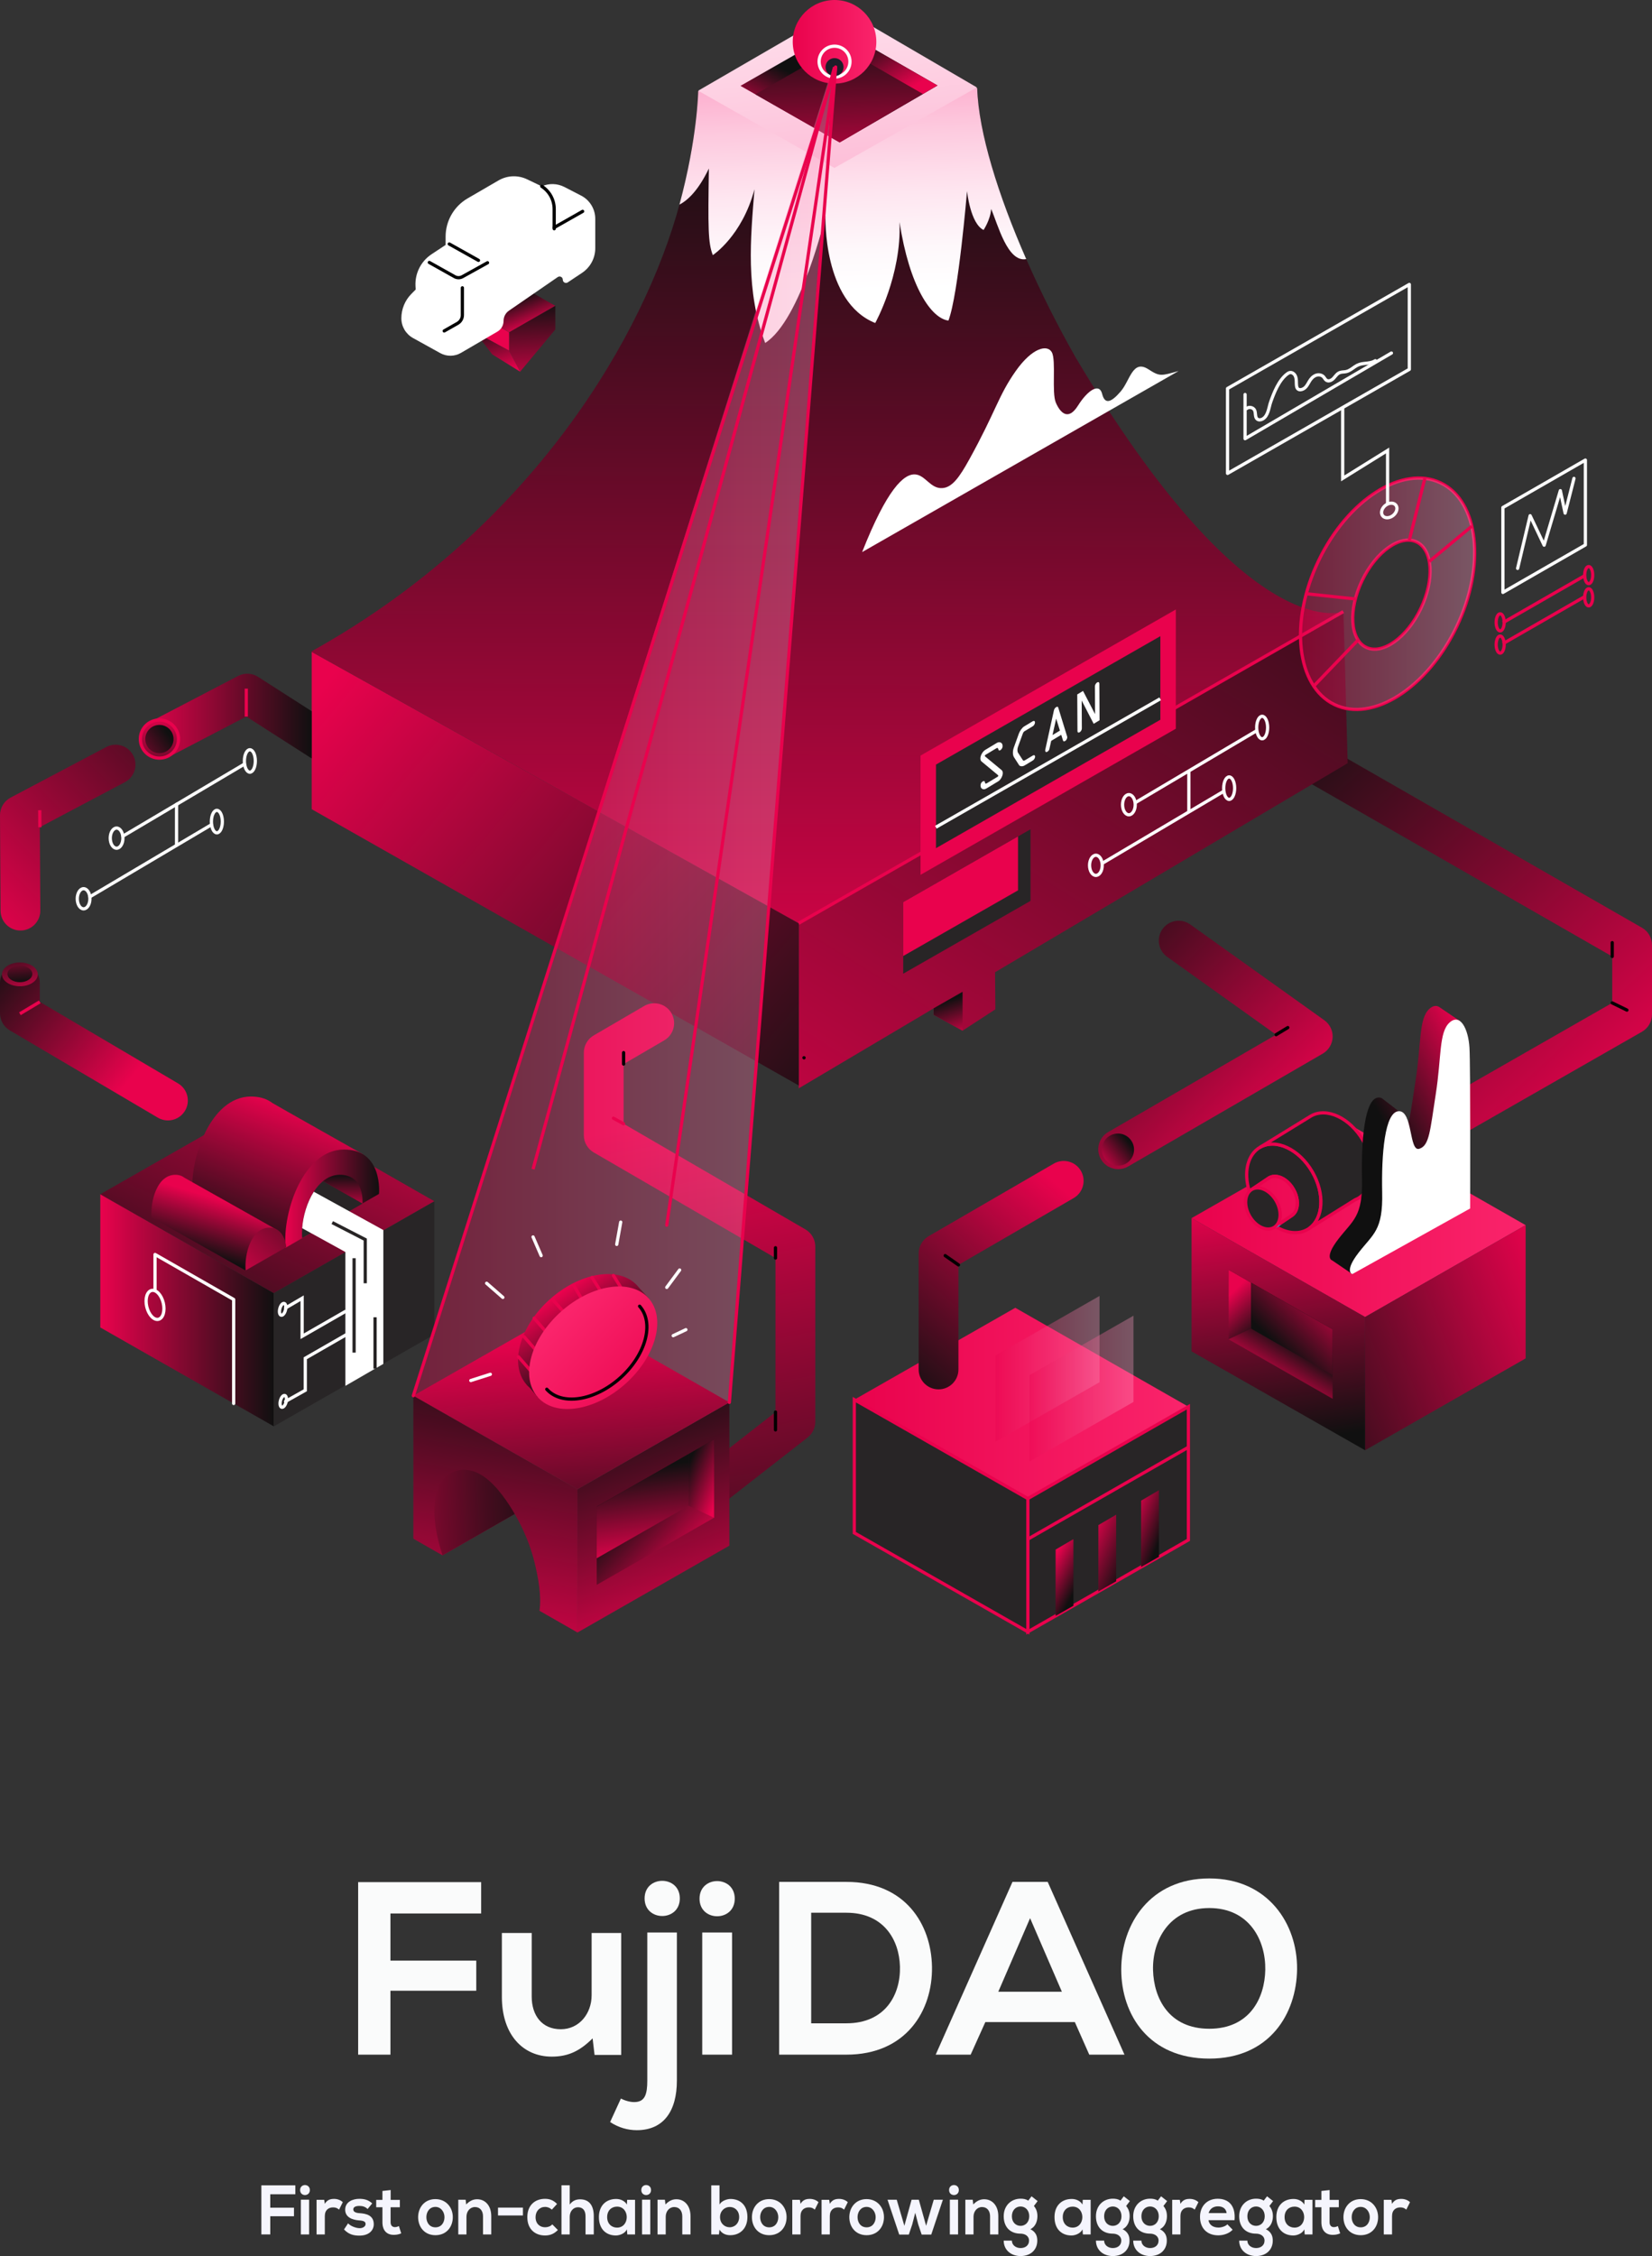 <svg width="512" height="699" viewBox="0 0 512 699" fill="none" xmlns="http://www.w3.org/2000/svg">
<rect x="0" y="0" width="512" height="699" fill="#333333" stroke="none"/>
<path d="M512 292.794V314.313C512 316.519 510.815 318.559 508.897 319.662L455.564 350.16C454.599 350.715 453.544 350.976 452.51 350.976C450.374 350.976 448.292 349.866 447.154 347.873C445.463 344.921 446.491 341.154 449.442 339.463L499.672 310.731V296.342L399.342 238.827L356.702 262.832L356.312 248.895L396.364 226.356C398.268 225.28 400.596 225.294 402.487 226.397L508.931 287.466C510.828 288.569 512 290.596 512 292.794V292.794Z" fill="url(#paint0_linear)"/>
<path d="M369.296 377.414L423.077 408.055L472.836 379.593L419.186 348.95L369.296 377.414Z" fill="url(#paint1_linear)"/>
<path d="M405.742 380.611C405.577 380.718 405.412 380.825 405.239 380.924C402.376 382.578 398.698 382.092 395.332 379.994L400.162 376.743C400.886 376.324 401.413 375.665 401.734 374.851C402.409 373.115 402.145 370.679 400.853 368.457C399.578 366.235 397.603 364.787 395.76 364.507C394.896 364.375 394.056 364.499 393.332 364.918L387.992 368.506C387.695 368.679 387.432 368.893 387.21 369.14C385.391 363.363 386.593 357.734 390.535 355.463C395.422 352.641 402.672 356.048 406.737 363.083C410.654 369.872 410.169 377.542 405.742 380.611H405.742Z" fill="#282526" stroke="#E9024D"/>
<path d="M422.257 370.292L422.273 370.308L422.191 370.358C421.82 370.695 421.425 370.999 420.981 371.255C420.668 371.436 420.339 371.592 420.002 371.724L405.741 380.611C410.168 377.541 410.654 369.872 406.737 363.083C402.672 356.048 395.422 352.641 390.534 355.463L406.284 345.786C411.172 342.963 418.422 346.378 422.487 353.406C426.157 359.767 425.943 366.893 422.257 370.292H422.257Z" fill="#282526" stroke="#E9024D"/>
<path d="M401.734 374.85C401.413 375.665 400.886 376.323 400.162 376.743L395.331 379.993C395.323 379.993 395.315 379.977 395.315 379.977C397.117 378.438 397.249 375.056 395.513 372.053C393.628 368.786 390.254 367.197 387.991 368.506L393.332 364.918C394.056 364.498 394.895 364.375 395.759 364.506C397.603 364.786 399.578 366.235 400.853 368.456C402.145 370.678 402.408 373.114 401.734 374.85H401.734Z" stroke="#E9024D"/>
<path d="M395.331 379.993L395.142 380.117C395.199 380.076 395.257 380.034 395.314 379.977C395.314 379.977 395.323 379.993 395.331 379.993Z" stroke="#00C8FF"/>
<path d="M395.315 379.977C395.257 380.035 395.2 380.076 395.142 380.117C395.035 380.199 394.928 380.273 394.813 380.339C392.55 381.647 389.176 380.059 387.292 376.792C385.654 373.953 385.679 370.785 387.21 369.139C387.432 368.893 387.695 368.679 387.991 368.506C390.254 367.197 393.628 368.786 395.513 372.053C397.249 375.056 397.117 378.438 395.315 379.977L395.315 379.977Z" fill="#282526" stroke="#E9024D"/>
<path d="M472.836 420.875V379.594L423.077 408.055V449.337L472.836 420.875Z" fill="url(#paint2_linear)"/>
<path d="M369.296 377.415V418.696L423.077 449.337V408.056L369.296 377.415Z" fill="url(#paint3_linear)"/>
<path d="M308.399 301.233L308.487 312.721L298.326 319.343L289.358 314.433V312.404L285.801 314.539L247.553 337.207V286.039L416.321 189.5L416.374 189.473L416.734 202.463L417.234 220.336L417.682 236.461L308.399 301.233Z" fill="url(#paint4_linear)"/>
<path d="M247.555 286.068V336.323L96.603 250.717V201.961L247.531 286.044L247.555 286.068Z" fill="url(#paint5_linear)"/>
<path d="M416.321 189.5L247.552 286.039L247.527 286.048L96.605 201.96V201.776C165.622 163.445 199.828 103.043 210.578 63.398C216.198 42.662 216.383 28.285 216.383 28.285L258.61 52.218L302.743 27.257L302.858 27.319C303.279 41.011 309.374 60.509 318.06 80.27C322.574 90.572 327.8 100.935 333.281 110.596C385.748 198.967 414.898 190 416.321 189.5V189.5Z" fill="url(#paint6_linear)"/>
<path d="M416.321 189.5L247.553 286.039L247.527 286.048" stroke="#E9024D"/>
<path d="M249.191 327.723V327.745L249.169 327.73L249.191 327.723Z" fill="white" stroke="black" stroke-linecap="round" stroke-linejoin="round"/>
<path d="M318.055 80.27C312.259 81.397 309.273 69.547 307.182 64.74C306.967 68.102 304.835 71.254 304.835 71.254C300.723 69.278 299.71 59.215 299.71 59.215C299.71 59.215 297.039 91.271 293.945 99.329C288.606 98.638 281.881 88.869 278.783 68.798C279.479 85.292 271.257 100.078 271.257 100.078C254.923 93.564 255.833 66.905 255.833 66.905C255.833 66.905 248.306 99.063 237.149 106.269C231.012 89.99 232.613 73.868 233.84 58.629C229.997 73.124 220.924 79.046 220.924 79.046C219.428 75.257 219.428 70.559 219.697 52.214C216.455 58.975 213.179 62.052 210.576 63.398C216.196 42.66 216.385 28.283 216.385 28.283L260.582 2.662L302.746 27.259L302.859 27.322C303.278 41.008 309.376 60.509 318.055 80.27Z" fill="url(#paint7_linear)"/>
<path d="M302.747 27.079L258.607 52.034L216.386 28.104L260.583 2.482L302.747 27.079Z" fill="url(#paint8_linear)"/>
<path d="M290.56 26.486L286.016 29.131L280.321 32.443L260.234 44.136L239.855 32.51L234.093 29.224L229.494 26.601L260.192 9.057L290.56 26.486Z" fill="url(#paint9_linear)"/>
<path d="M286.015 29.132L280.321 32.444L260.233 44.137L239.855 32.511L234.093 29.225L260.192 14.313L286.015 29.132Z" fill="url(#paint10_linear)"/>
<path d="M260.193 9.057V14.313L286.017 29.131L290.561 26.486L260.193 9.057Z" fill="url(#paint11_linear)"/>
<path d="M147.311 96.944L157.882 102.961L172.113 94.76L161.542 88.743L147.311 96.944Z" fill="url(#paint12_linear)"/>
<path d="M172.114 94.76V102.073L161.199 115.165L157.778 108.652V102.961L172.114 94.76Z" fill="url(#paint13_linear)"/>
<path d="M147.311 96.943L157.778 102.961V108.652L147.311 102.961V96.943Z" fill="#E9024D"/>
<path d="M147.311 102.962L152.544 109.787L161.199 115.166L157.778 108.653L147.311 102.962Z" fill="url(#paint14_linear)"/>
<path d="M127.994 104.726L136.442 109.404C138.449 110.515 140.894 110.487 142.875 109.331L154.16 102.747C155.342 102.058 156.068 100.793 156.068 99.425C156.068 98.159 156.691 96.974 157.734 96.256L172.865 85.843C173.525 85.389 174.424 85.861 174.424 86.663C174.424 87.457 175.309 87.931 175.97 87.49L180.41 84.53C182.959 82.831 184.489 79.971 184.489 76.908V67.809C184.489 64.771 182.793 61.989 180.092 60.598L174.919 57.933C172.734 56.807 170.156 56.733 167.91 57.731L163.346 55.548C160.521 54.197 157.212 54.33 154.505 55.903L144.931 61.465C140.707 63.919 138.107 68.435 138.107 73.32V75.889L133.741 78.78C130.455 80.956 128.565 84.709 128.775 88.646L128.831 89.705L127.494 91.058C125.506 93.069 124.391 95.784 124.391 98.612C124.391 101.154 125.771 103.495 127.994 104.726H127.994Z" fill="white"/>
<path d="M139.233 75.596L148.292 80.669L139.233 75.596Z" fill="white"/>
<path d="M139.233 75.596L148.292 80.669" stroke="black" stroke-linecap="round" stroke-linejoin="round"/>
<path d="M171.759 70.876V64.769C171.759 61.921 170.308 59.268 167.91 57.731" fill="white"/>
<path d="M171.759 70.876V64.769C171.759 61.921 170.308 59.268 167.91 57.731V57.731" stroke="black" stroke-linecap="round" stroke-linejoin="round"/>
<path d="M137.669 102.538L141.8 100.195C142.73 99.668 143.303 98.682 143.303 97.614V89.178" fill="white"/>
<path d="M137.669 102.538L141.8 100.195C142.73 99.668 143.303 98.682 143.303 97.614V89.178" stroke="black" stroke-linecap="round" stroke-linejoin="round"/>
<path d="M133.054 81.321L140.919 85.726C141.661 86.142 142.564 86.143 143.308 85.731L151.1 81.41" fill="white"/>
<path d="M133.054 81.321L140.919 85.726C141.661 86.142 142.564 86.143 143.308 85.731L151.1 81.41" stroke="black" stroke-linecap="round" stroke-linejoin="round"/>
<path d="M171.758 70.489L180.574 65.489L171.758 70.489Z" fill="white"/>
<path d="M171.758 70.489L180.574 65.489" stroke="black" stroke-linecap="round" stroke-linejoin="round"/>
<path d="M365.28 114.954L267.196 171.055C274.845 151.695 280.114 146.585 283.808 147.007C286.863 147.356 288.42 151.444 292.027 151.231C295.091 151.05 297.34 147.899 300.411 142.343C308.661 127.419 309.373 122.66 314.808 114.954C319.945 107.672 324.625 106.645 325.995 109.157C327.365 111.667 325.88 121.656 327.25 124.794C328.621 127.933 331.074 130.483 334.1 125.67C337.124 120.857 340.72 118.557 341.576 122.019C342.432 125.48 344.429 124.664 347.341 121.276C350.251 117.888 351.026 111.267 355.901 114.407C359.496 116.722 359.82 116.472 365.28 114.954H365.28Z" fill="white"/>
<path d="M221.943 465.857C220.11 465.857 218.296 465.044 217.081 463.486C214.986 460.801 215.463 456.929 218.147 454.835L240.348 437.509V389.779L184.011 357.059C182.113 355.956 180.943 353.925 180.943 351.728V326.141C180.943 323.949 182.108 321.921 184.001 320.817L199.657 311.685C202.6 309.969 206.372 310.964 208.087 313.903C209.802 316.844 208.809 320.618 205.869 322.334L193.271 329.681V348.181L249.608 380.901C251.507 382.004 252.677 384.035 252.677 386.231V440.517C252.677 442.415 251.801 444.208 250.304 445.376L225.732 464.553C224.605 465.432 223.27 465.857 221.943 465.857V465.857Z" fill="url(#paint15_linear)"/>
<g style="mix-blend-mode:screen" opacity="0.35">
<path d="M128.107 432.436L258.645 19.095L226.049 434.497L178.98 461.42L128.107 432.436Z" fill="url(#paint16_linear)"/>
</g>
<path d="M346.55 362.25C344.423 362.25 342.354 361.149 341.212 359.176C339.504 356.232 340.507 352.46 343.452 350.752L395.499 320.58L361.726 296.457C358.956 294.478 358.314 290.628 360.294 287.858C362.272 285.087 366.122 284.447 368.892 286.425L410.442 316.103C412.146 317.32 413.115 319.319 413.016 321.411C412.916 323.503 411.762 325.401 409.949 326.452L349.635 361.418C348.662 361.981 347.599 362.25 346.55 362.25L346.55 362.25Z" fill="url(#paint17_linear)"/>
<path d="M6.369 288.302C2.964 288.322 0.189 285.578 0.17 282.174L9.69825e-05 252.61C-0.013 250.313 1.253 248.199 3.284 247.125L32.938 231.451C35.947 229.859 39.677 231.01 41.267 234.019C42.858 237.029 41.708 240.759 38.698 242.349L12.35 256.278L12.497 282.103C12.517 285.508 9.773 288.283 6.369 288.302V288.302Z" fill="url(#paint18_linear)"/>
<ellipse cx="36.133" cy="259.684" rx="1.963" ry="3.123" stroke="white" stroke-linecap="round"/>
<ellipse cx="77.439" cy="235.773" rx="1.695" ry="3.479" stroke="white" stroke-linecap="round"/>
<path d="M38.096 259.059L75.744 236.755" stroke="white" stroke-linecap="round"/>
<ellipse cx="25.908" cy="278.466" rx="1.963" ry="3.123" stroke="white" stroke-linecap="round"/>
<ellipse cx="67.214" cy="254.556" rx="1.695" ry="3.479" stroke="white" stroke-linecap="round"/>
<path d="M27.871 277.842L65.52 255.539" stroke="white" stroke-linecap="round"/>
<path d="M54.715 249.213V261.704" stroke="white" stroke-linecap="round"/>
<ellipse cx="349.873" cy="249.323" rx="1.963" ry="3.123" stroke="white"/>
<ellipse cx="391.178" cy="225.413" rx="1.695" ry="3.479" stroke="white"/>
<path d="M351.836 248.698L389.484 226.395" stroke="white"/>
<ellipse cx="339.647" cy="268.106" rx="1.963" ry="3.123" stroke="white"/>
<ellipse cx="380.953" cy="244.196" rx="1.695" ry="3.479" stroke="white"/>
<path d="M341.61 267.481L379.259 245.177" stroke="white"/>
<path d="M368.455 238.853V251.343" stroke="white"/>
<path d="M178.981 461.42V505.8L167.207 499.075C167.851 494.308 166.845 489.049 165.748 484.405C164.488 479.09 162.304 473.857 159.53 469.084L137.134 481.898L137.127 481.891L128.107 476.741V432.436L175.947 459.694L178.981 461.42Z" fill="url(#paint19_linear)"/>
<path d="M226.05 434.497V478.891L178.981 505.801V461.42L226.05 434.497Z" fill="url(#paint20_linear)"/>
<path d="M221.293 445.996V470.255L184.939 491.041V466.796L213.437 450.489L221.293 445.996Z" fill="url(#paint21_linear)"/>
<path d="M213.437 450.489V466.516L184.939 482.809V466.797L213.437 450.489Z" fill="url(#paint22_linear)"/>
<path d="M319.379 256.942V279.127L279.927 301.681V279.514L315.514 259.155L319.379 256.942Z" fill="#282526"/>
<path d="M315.514 259.155V275.86L279.927 296.209V279.513L315.514 259.155Z" fill="#E9024D"/>
<path d="M364.42 188.837L285.296 234.109V271.056L364.42 225.783V188.837Z" fill="#E9024D"/>
<path d="M359.626 197.104V223.004L290.09 262.79V236.891L359.626 197.104Z" fill="#282526"/>
<path d="M359.577 216.514L290.041 256.3" stroke="white"/>
<path d="M31.084 370.01V411.292L84.865 441.933V400.651L31.084 370.01Z" fill="url(#paint23_linear)"/>
<path d="M31.084 370.01L84.865 400.651L134.624 372.189L80.974 341.546L31.084 370.01Z" fill="url(#paint24_linear)"/>
<path d="M84.415 341.745L84.365 341.702L84.351 341.697C82.928 340.626 81.045 339.892 78.556 339.766L78.53 339.758L78.525 339.766C78.263 339.753 78.003 339.739 77.728 339.741C65.34 339.793 58.683 358.761 59.662 370.175L88.727 386.409L112.355 357.557C112.355 357.557 84.69 341.956 84.415 341.745Z" fill="url(#paint25_linear)"/>
<path d="M159.53 469.084L137.134 481.898L137.127 481.891C135.141 475.638 133.49 467.768 135.621 461.385C137.121 456.9 141.477 454.558 146.031 455.66C151.024 456.865 155.202 462.283 157.873 466.379C158.448 467.262 159.003 468.166 159.53 469.084H159.53Z" fill="url(#paint26_linear)"/>
<path d="M128.107 432.436L178.98 461.421L226.048 434.498L175.3 405.511L128.107 432.436Z" fill="url(#paint27_linear)"/>
<path d="M201.002 402.221L198.083 399.012C197.92 398.796 197.749 398.586 197.567 398.382C197.357 398.148 197.136 397.93 196.908 397.72L196.879 397.688L196.874 397.69C191.081 392.377 179.514 394.422 170.416 402.564C161.664 410.396 158.267 421.12 162.149 427.574L162.152 427.592L162.176 427.62C162.49 428.136 162.846 428.628 163.255 429.085C163.554 429.419 163.876 429.725 164.212 430.012L166.69 432.924L167.73 431.993C173.962 434.12 183.002 431.528 190.405 424.903C197.809 418.279 201.384 409.581 199.961 403.152L201.002 402.221Z" fill="url(#paint28_linear)"/>
<path d="M200.248 411.542L190.116 395.187" stroke="#E9024D" stroke-linecap="round" stroke-linejoin="round"/>
<path d="M183.471 395.806L196.78 416.765L198.515 418.536" stroke="#E9024D" stroke-linecap="round" stroke-linejoin="round"/>
<path d="M177.785 398.182L192.557 423.34L194.944 422.283" stroke="#E9024D" stroke-linecap="round" stroke-linejoin="round"/>
<path d="M171.312 402.636L191.62 425.904L191.368 426.023" stroke="#E9024D" stroke-linecap="round" stroke-linejoin="round"/>
<path d="M183.801 429.335L165.536 408.408" stroke="#E9024D" stroke-linecap="round" stroke-linejoin="round"/>
<path d="M177.914 431.902L162.399 414.12" stroke="#E9024D" stroke-linecap="round" stroke-linejoin="round"/>
<path d="M172.692 434.145L160.683 420.38" stroke="#E9024D" stroke-linecap="round" stroke-linejoin="round"/>
<ellipse cx="183.846" cy="417.572" rx="23.021" ry="14.989" transform="rotate(-41.822 183.846 417.572)" fill="url(#paint29_linear)"/>
<path d="M198.226 404.704C202.853 409.875 200.165 419.828 192.224 426.936C184.281 434.042 174.091 435.612 169.464 430.44" stroke="black" stroke-linecap="round" stroke-linejoin="round"/>
<path d="M213.438 466.515L221.293 470.255V445.996L213.438 450.489V466.515Z" fill="url(#paint30_linear)"/>
<path d="M380.757 393.416V414.947L413.023 433.396V411.877L387.729 397.403L380.757 393.416Z" fill="url(#paint31_linear)"/>
<path d="M387.73 397.404V411.628L413.024 426.089V411.877L387.73 397.404Z" fill="url(#paint32_linear)"/>
<path d="M387.729 411.628L380.757 414.947V393.416L387.729 397.403V411.628Z" fill="url(#paint33_linear)"/>
<path d="M145.918 427.734L151.968 425.804" stroke="white" stroke-linecap="round"/>
<path d="M150.825 397.598L155.848 401.982" stroke="white" stroke-linecap="round"/>
<path d="M165.207 383.244L167.718 389.037" stroke="white" stroke-linecap="round"/>
<path d="M192.376 378.65L191.142 385.556" stroke="white" stroke-linecap="round"/>
<path d="M210.639 393.489L206.644 398.884" stroke="white" stroke-linecap="round"/>
<path d="M212.58 411.98L208.642 413.837" stroke="white" stroke-linecap="round"/>
<ellipse cx="48.047" cy="404.297" rx="2.625" ry="4.591" transform="rotate(-13.483 48.047 404.297)" stroke="white" stroke-linecap="round" stroke-linejoin="round"/>
<path d="M134.624 413.472V372.19L84.865 400.651V441.933L134.624 413.472Z" fill="#282526"/>
<path d="M264.775 433.661L318.557 464.302L368.315 435.84L314.665 405.196L264.775 433.661Z" fill="url(#paint34_linear)"/>
<path d="M290.884 430.472C287.48 430.472 284.721 427.712 284.721 424.308V388.352C284.721 386.154 285.891 384.122 287.794 383.019L326.582 360.532C329.529 358.824 333.299 359.828 335.007 362.774C336.714 365.718 335.711 369.49 332.765 371.198L297.049 391.903V424.308C297.049 427.712 294.289 430.472 290.884 430.472L290.884 430.472Z" fill="url(#paint35_linear)"/>
<path d="M368.315 477.122V435.84L318.557 464.302V505.584L368.315 477.122Z" fill="#282526" stroke="#E9024D"/>
<g style="mix-blend-mode:screen" opacity="0.35">
<path d="M340.773 428.254V401.527L308.558 419.954V446.681L340.773 428.254Z" fill="url(#paint36_linear)"/>
</g>
<g style="mix-blend-mode:screen" opacity="0.35">
<path d="M351.294 434.371V407.644L319.079 426.071V452.798L351.294 434.371Z" fill="url(#paint37_linear)"/>
</g>
<g style="mix-blend-mode:screen" opacity="0.35">
<path d="M340.773 401.527L308.558 419.954L340.773 401.527Z" fill="url(#paint38_linear)"/>
</g>
<path d="M368.315 448.408L318.557 476.87L368.315 448.408Z" fill="#282526"/>
<path d="M368.315 448.408L318.557 476.87" stroke="#E9024D"/>
<path d="M332.684 497.511V476.87L327.168 480.097V500.658L332.684 497.511Z" fill="url(#paint39_linear)"/>
<path d="M345.932 489.934V469.294L340.416 472.52V493.082L345.932 489.934Z" fill="url(#paint40_linear)"/>
<path d="M359.181 482.357V461.717L353.665 464.943V485.505L359.181 482.357Z" fill="url(#paint41_linear)"/>
<path d="M264.775 433.661V474.942L318.557 505.583V464.302L264.775 433.661Z" fill="#282526" stroke="#E9024D"/>
<path d="M107.043 406.329L93.637 414.033V402.232L88.502 405.246" stroke="white" stroke-linecap="round"/>
<path d="M107.189 413.605L94.614 420.831V430.758L88.502 434.189" stroke="white" stroke-linecap="round"/>
<path d="M72.419 434.842V402.615L48.047 388.673V399.709" stroke="white" stroke-linecap="round" stroke-linejoin="round"/>
<ellipse cx="87.601" cy="405.674" rx="1.883" ry="0.899" transform="rotate(-75.514 87.601 405.674)" stroke="white" stroke-linecap="round"/>
<ellipse cx="87.788" cy="434.189" rx="1.883" ry="0.899" transform="rotate(-75.514 87.788 434.189)" stroke="white" stroke-linecap="round"/>
<path d="M117.459 369.914C117.459 369.914 118.807 356.114 106.567 356.165C94.178 356.217 87.522 375.186 88.501 386.599L117.459 369.914Z" fill="url(#paint42_linear)"/>
<path d="M97.261 369.242C95.172 372.515 93.933 376.796 93.659 380.535C93.576 381.611 93.576 382.638 93.659 383.583L96.371 382.035L108.205 375.261L112.328 372.905L100.138 365.934C99.051 366.815 98.088 367.948 97.261 369.242L97.261 369.242Z" fill="#282526"/>
<path d="M105.287 363.988C103.345 363.997 101.624 364.729 100.138 365.934L112.328 372.905C112.328 372.905 113.171 363.954 105.287 363.988V363.988Z" fill="url(#paint43_linear)"/>
<path d="M118.807 381.104V422.58L107.041 429.388V387.912L96.37 382.035L93.658 380.535C93.932 376.796 95.171 372.515 97.261 369.242L108.204 375.261L118.807 381.104Z" fill="white"/>
<path d="M57.167 364.9C56.55 364.421 55.787 364.077 54.816 364.006C48.672 363.555 46.544 372.268 46.969 377.225L76.076 393.616L85.762 381.003L57.167 364.9Z" fill="url(#paint44_linear)"/>
<path d="M88.725 386.409C88.725 386.409 88.349 380.717 83.975 380.396C77.83 379.945 75.703 388.658 76.129 393.615L88.725 386.409Z" fill="url(#paint45_linear)"/>
<circle cx="258.646" cy="12.954" r="12.954" fill="url(#paint46_linear)"/>
<circle cx="258.646" cy="19.095" r="4.782" stroke="white" stroke-linecap="round" stroke-linejoin="round"/>
<circle cx="258.645" cy="20.804" r="2.799" fill="#1D1E29"/>
<path d="M128.107 432.435L258.982 20.803L226.048 434.497" stroke="#E9024D" stroke-linecap="round" stroke-linejoin="round"/>
<path d="M165.207 362.25L258.644 20.804" stroke="#E9024D"/>
<path d="M258.982 20.804L206.644 379.594" stroke="#E9024D" stroke-linecap="round" stroke-linejoin="round"/>
<path d="M436.79 114.436L380.451 146.672V120.365L436.79 88.129V114.436Z" stroke="white" stroke-linecap="round" stroke-linejoin="round"/>
<path d="M491.352 168.853L465.787 183.55V157.243L491.352 142.546V168.853Z" stroke="white" stroke-linecap="round" stroke-linejoin="round"/>
<path d="M491.352 178.239L465.787 192.936" stroke="#E9024D"/>
<path d="M491.352 184.738L465.787 199.434" stroke="#E9024D"/>
<ellipse cx="430.052" cy="183.965" rx="38.082" ry="23.714" transform="rotate(-64.39 430.052 183.965)" stroke="#E9024D"/>
<ellipse cx="431.237" cy="184.247" rx="18.102" ry="10.075" transform="rotate(-64.39 431.237 184.247)" stroke="#E9024D"/>
<g style="mix-blend-mode:screen" opacity="0.35">
<path fill-rule="evenodd" clip-rule="evenodd" d="M446.511 149.625C434.701 143.963 417.756 154.75 408.666 173.715C399.576 192.681 401.78 212.646 413.589 218.306C425.4 223.967 442.344 213.181 451.434 194.215C460.526 175.25 458.321 155.286 446.511 149.625ZM440.323 188.602C436.002 197.617 428.431 202.976 423.413 200.571C418.395 198.166 417.831 188.908 422.152 179.892C426.474 170.876 434.044 165.518 439.062 167.923C444.079 170.328 444.645 179.587 440.323 188.602Z" fill="url(#paint47_linear)"/>
</g>
<path d="M441.593 148.226L436.79 167.357" stroke="#E9024D"/>
<path d="M442.975 173.947L456.143 163.048" stroke="#E9024D"/>
<path d="M404.847 183.965L420.061 185.587" stroke="#E9024D"/>
<path d="M407.16 212.58L420.899 198.291" stroke="#E9024D"/>
<path d="M416.134 126.255V148.225L430.05 139.574V156.443" stroke="white"/>
<path d="M385.881 122.224V135.922L431.239 109.386" stroke="white" stroke-linecap="round" stroke-linejoin="round"/>
<path d="M386.349 126.585C387.086 125.943 388.412 126.218 388.833 127.101C389.257 127.99 388.882 129.266 389.666 129.86C390.136 130.218 390.824 130.115 391.337 129.823C393.071 128.839 393.222 126.25 393.819 124.556C394.848 121.631 396.355 117.814 398.904 115.877C399.165 115.679 399.449 115.494 399.772 115.436C400.362 115.331 400.963 115.689 401.293 116.19C401.622 116.692 401.725 117.307 401.758 117.906C401.79 118.504 401.761 119.108 401.86 119.7C402.13 121.314 403.874 120.821 404.688 119.904C405.285 119.232 405.626 118.373 406.153 117.644C406.689 116.902 407.464 116.283 408.37 116.154C408.908 116.078 409.49 116.209 409.935 116.524C410.45 116.888 410.607 117.545 411.165 117.863C411.883 118.272 412.792 117.78 413.35 117.17C414 116.462 414.451 115.649 415.442 115.378C416.006 115.224 416.606 115.261 417.177 115.14C418.188 114.926 419.021 114.244 419.869 113.654C420.842 112.975 421.719 112.714 422.879 112.607C424.022 112.501 425.257 112.378 426.253 111.758" stroke="white" stroke-linecap="round" stroke-linejoin="round"/>
<ellipse cx="430.569" cy="158.16" rx="2.628" ry="1.967" transform="rotate(-39.745 430.569 158.16)" stroke="white"/>
<ellipse cx="464.942" cy="192.824" rx="1.241" ry="2.654" stroke="#E9024D"/>
<ellipse cx="464.942" cy="199.716" rx="1.241" ry="2.654" stroke="#E9024D"/>
<ellipse cx="492.38" cy="178.185" rx="1.241" ry="2.654" stroke="#E9024D"/>
<ellipse cx="492.38" cy="185.076" rx="1.241" ry="2.654" stroke="#E9024D"/>
<path d="M470.35 176.102L474.23 159.779L478.57 168.91L483.591 152.016L485.075 158.979L487.814 148.226" stroke="white" stroke-linecap="round" stroke-linejoin="round"/>
<path d="M298.325 319.343V307.284L289.358 312.408V314.433L298.325 319.343Z" fill="url(#paint48_linear)"/>
<path d="M446.245 312.132C446.18 312.085 446.114 312.04 446.047 311.998L446.014 311.976V311.98C445.139 311.464 444.122 311.567 443.01 312.565C439.672 315.562 440.527 323.266 438.73 334.738C437.477 342.734 437.013 347.359 435.774 349.748L433.512 344.29L428.766 340.645C428.627 340.512 428.481 340.396 428.323 340.305L428.315 340.3V340.302C428.004 340.124 427.655 340.03 427.258 340.046C422.892 340.217 421.865 353.402 422.122 365.216C422.378 377.03 419.382 377.971 414.811 383.879C410.241 389.786 412.863 390.506 412.863 390.506L419.117 394.75L449.379 370.181L452.504 316.381L446.245 312.132Z" fill="url(#paint49_linear)"/>
<path d="M419.118 394.751C419.118 394.751 416.495 394.031 421.066 388.124C425.637 382.217 428.633 381.275 428.376 369.461C428.12 357.647 429.147 344.463 433.513 344.291C437.879 344.12 436.68 356.876 439.848 355.934C443.016 354.993 443.187 350.455 444.985 338.983C446.782 327.511 445.926 319.807 449.265 316.811C452.604 313.814 455.087 318.851 455.429 324.637C455.771 330.423 455.634 374.426 455.634 374.426L419.118 394.751Z" fill="white"/>
<path d="M305.383 232.326L308.922 230.193C309.354 229.932 309.764 229.891 310.152 230.069C310.541 230.246 310.737 230.628 310.741 231.211C310.742 231.43 310.674 231.657 310.538 231.892C310.401 232.127 310.25 232.295 310.082 232.396C309.851 232.535 309.691 232.573 309.604 232.506C309.517 232.439 309.434 232.268 309.354 231.992C309.273 231.718 309.097 231.662 308.827 231.825L305.464 233.851C305.303 233.949 305.222 234.057 305.223 234.175C305.219 234.252 305.252 234.317 305.322 234.372L310.418 238.595C310.665 238.799 310.788 239.103 310.79 239.505C310.794 239.961 310.649 240.451 310.357 240.975C310.066 241.498 309.739 241.87 309.378 242.087L305.714 244.296C305.229 244.588 304.806 244.634 304.444 244.433C304.083 244.233 303.901 243.883 303.898 243.385C303.895 242.813 304.13 242.384 304.605 242.098C304.788 241.987 304.945 241.968 305.075 242.038C305.205 242.109 305.271 242.246 305.272 242.446C305.273 242.61 305.324 242.717 305.424 242.767C305.525 242.816 305.651 242.795 305.801 242.704L309.182 240.667C309.328 240.579 309.401 240.469 309.4 240.339C309.403 240.276 309.369 240.216 309.299 240.16L304.211 235.934C303.971 235.731 303.85 235.425 303.848 235.018C303.844 234.543 303.994 234.041 304.293 233.509C304.594 232.977 304.957 232.582 305.383 232.326L305.383 232.326Z" fill="white"/>
<path d="M317.648 235.565L320.102 234.086C320.29 233.973 320.454 233.949 320.593 234.015C320.731 234.081 320.801 234.22 320.802 234.434C320.803 234.647 320.736 234.869 320.599 235.101C320.462 235.332 320.3 235.505 320.111 235.619L317.572 237.15C317.248 237.345 316.913 237.43 316.566 237.407C316.22 237.384 315.979 237.27 315.842 237.066L314.252 234.59C314.039 234.224 313.931 233.783 313.928 233.266C313.925 232.694 314.021 232.138 314.218 231.598L315.783 227.258C315.932 226.851 316.165 226.431 316.481 225.999C316.798 225.567 317.105 225.262 317.401 225.083L320.086 223.464C320.276 223.351 320.436 223.33 320.569 223.403C320.702 223.475 320.769 223.615 320.771 223.821C320.772 224.035 320.707 224.258 320.576 224.493C320.444 224.727 320.285 224.902 320.096 225.015L317.509 226.575C317.293 226.706 317.119 226.954 316.986 227.321L315.498 231.403C315.381 231.724 315.323 232.055 315.327 232.395C315.328 232.756 315.394 233.033 315.525 233.228L316.982 235.483C317.119 235.724 317.341 235.751 317.648 235.565L317.648 235.565Z" fill="white"/>
<path fill-rule="evenodd" clip-rule="evenodd" d="M323.971 232.221L326.643 220.085C326.75 219.639 326.978 219.311 327.327 219.101C327.665 218.897 327.879 218.93 327.967 219.2L330.741 228.215C330.763 228.281 330.774 228.35 330.775 228.423C330.776 228.636 330.712 228.856 330.584 229.083C330.455 229.31 330.307 229.474 330.14 229.574C329.785 229.789 329.557 229.74 329.457 229.428L328.908 227.671L325.797 229.545L325.219 232.131C325.203 232.237 325.136 232.37 325.017 232.53C324.899 232.689 324.768 232.812 324.628 232.896C324.428 233.017 324.261 233.041 324.131 232.967C323.999 232.894 323.933 232.747 323.932 232.528C323.932 232.437 323.944 232.335 323.971 232.221L323.971 232.221ZM327.338 222.656L326.199 227.746L328.498 226.36L327.338 222.656Z" fill="white"/>
<path d="M340.716 211.819L340.784 223.16L338.961 224.258L335.243 217.049L335.295 225.698C335.297 225.91 335.232 226.132 335.1 226.361C334.969 226.589 334.81 226.76 334.62 226.874C334.432 226.988 334.271 227.01 334.138 226.94C334.005 226.871 333.938 226.73 333.936 226.517L333.868 215.159L335.664 214.076L339.392 221.26L339.34 212.648C339.339 212.435 339.407 212.209 339.544 211.971C339.68 211.734 339.843 211.558 340.032 211.444C340.22 211.33 340.381 211.309 340.514 211.381C340.647 211.455 340.714 211.6 340.716 211.819Z" fill="white"/>
<path d="M193.271 329.682V326.142V329.682Z" fill="white"/>
<path d="M193.271 329.682V326.142" stroke="black" stroke-linecap="round" stroke-linejoin="round"/>
<path d="M193.271 348.181L190.124 346.46" stroke="#E9024D" stroke-linecap="round" stroke-linejoin="round"/>
<path d="M240.349 389.779V386.598" stroke="black" stroke-linecap="round" stroke-linejoin="round"/>
<path d="M240.349 437.509V443.029" stroke="black" stroke-linecap="round" stroke-linejoin="round"/>
<path d="M102.976 378.801L113.2 384.057V397.597" stroke="#282526"/>
<path d="M109.744 389.835V419.087" stroke="#282526"/>
<path d="M116.239 408.133V424.066" stroke="#282526"/>
<path d="M96.605 220.361V235L76.337 222.015L52.514 234.432C49.502 236.004 45.774 234.836 44.203 231.815C42.631 228.795 43.799 225.076 46.819 223.504L73.802 209.433C75.761 208.412 78.114 208.519 79.974 209.713L96.605 220.361Z" fill="url(#paint50_linear)"/>
<path d="M76.333 222.016V213.358" stroke="#E9024D"/>
<circle cx="49.408" cy="228.982" r="5.907" fill="url(#paint51_linear)" stroke="#E9024D"/>
<circle cx="49.408" cy="228.982" r="4.377" fill="url(#paint52_linear)"/>
<path d="M12.348 256.315L12.317 251.036" stroke="#E9024D"/>
<path d="M52.046 347.148C50.982 347.148 49.904 346.872 48.921 346.293L3.034 319.239C1.154 318.131 0 316.112 0 313.93V304.569C0 301.165 2.76 298.406 6.164 298.406C9.569 298.406 12.328 301.165 12.328 304.569V310.409L55.182 335.672C58.115 337.402 59.091 341.181 57.362 344.113C56.211 346.063 54.156 347.148 52.046 347.148L52.046 347.148Z" fill="url(#paint53_linear)"/>
<path d="M12.328 310.408L6.164 314.101" stroke="#E9024D"/>
<ellipse cx="6.163" cy="301.887" rx="5.552" ry="3.681" fill="url(#paint54_linear)"/>
<ellipse cx="6.164" cy="301.759" rx="3.852" ry="2.554" fill="url(#paint55_linear)"/>
<circle cx="346.489" cy="356.191" r="4.984" fill="url(#paint56_linear)"/>
<path d="M499.672 310.732L504.226 312.958L499.672 310.732Z" fill="white"/>
<path d="M499.672 310.732L504.226 312.958" stroke="black" stroke-linecap="round" stroke-linejoin="round"/>
<path d="M499.672 296.342V292.068V296.342Z" fill="white"/>
<path d="M499.672 296.342V292.068" stroke="black" stroke-linecap="round" stroke-linejoin="round"/>
<path d="M395.498 320.579L399.125 318.379L395.498 320.579Z" fill="white"/>
<path d="M395.498 320.579L399.125 318.379" stroke="black" stroke-linecap="round" stroke-linejoin="round"/>
<path d="M297.048 391.903L292.938 389.037L297.048 391.903Z" fill="white"/>
<path d="M297.048 391.903L292.938 389.037" stroke="black" stroke-linecap="round" stroke-linejoin="round"/>
<path d="M121.004 636.6V616.794H147.607V607.465H121.004V592.859H149.123V583.147H111V636.6H121.004Z" fill="#FAFBFB"/>
<path d="M155.546 598.9V618.706C155.546 630.406 162.064 637.212 171.007 637.212C176.237 637.212 179.799 635.376 183.665 631.553L184.271 636.676H192.532V598.9H183.361V618.171C183.361 623.906 179.496 628.724 173.812 628.724C167.9 628.724 164.793 624.365 164.793 618.629V598.9H155.546Z" fill="#FAFBFB"/>
<path d="M209.785 598.747V644.629C209.785 653.959 205.768 660 197.355 660C194.626 660 191.746 659.235 189.094 657.476L192.428 650.212C194.02 650.976 195.536 651.359 196.9 651.282C199.932 651.129 200.614 648.759 200.614 644.629V598.747H209.785ZM199.78 588.194C199.78 595.459 210.694 595.459 210.694 588.194C210.694 580.929 199.78 580.929 199.78 588.194Z" fill="#FAFBFB"/>
<path d="M226.886 598.747V636.6H217.639V598.747H226.886ZM216.805 588.271C216.805 595.535 227.719 595.535 227.719 588.271C227.719 581.006 216.805 581.006 216.805 588.271Z" fill="#FAFBFB"/>
<path d="M262.323 583.071C255.805 583.071 247.999 583.071 241.481 583.071V636.6C247.999 636.6 255.805 636.6 262.323 636.6C280.892 636.6 289.077 622.912 288.85 609.376C288.623 596.147 280.513 583.071 262.323 583.071ZM251.409 592.629H262.323C273.843 592.629 278.694 600.965 278.921 609.3C279.149 618.018 274.374 626.888 262.323 626.888H251.409V592.629Z" fill="#FAFBFB"/>
<path d="M337.593 636.6H348.507L324.709 583.071H313.795L289.996 636.6H300.834L305.382 626.506H333.121L337.593 636.6ZM329.104 617.1H309.399L319.252 594.312L329.104 617.1Z" fill="#FAFBFB"/>
<path d="M374.789 582C356.448 582 347.504 596.147 347.504 610.218C347.504 624.288 356.145 637.824 374.789 637.824C393.434 637.824 401.847 623.982 401.998 610.141C402.15 596.147 393.055 582 374.789 582ZM374.789 591.176C387.295 591.176 392.297 601.271 392.145 610.294C391.994 619.088 387.295 628.571 374.789 628.571C362.284 628.571 357.585 619.165 357.357 610.371C357.13 601.347 362.284 591.176 374.789 591.176Z" fill="#FAFBFB"/>
<path d="M83.764 692.299V686.665H91.114V684.011H83.764V679.855H91.533V677.092H81V692.299H83.764Z" fill="#F5F5FD"/>
<path d="M95.799 681.531V692.299H93.245V681.531H95.799ZM93.014 678.55C93.014 680.617 96.03 680.617 96.03 678.55C96.03 676.483 93.014 676.483 93.014 678.55Z" fill="#F5F5FD"/>
<path d="M98.112 681.574V692.299H100.666V686.643C100.666 684.663 101.902 683.924 103.242 683.924C104.079 683.924 104.561 684.163 105.084 684.62L106.236 682.314C105.671 681.726 104.645 681.291 103.577 681.291C102.53 681.291 101.462 681.487 100.666 682.814L100.478 681.574H98.112Z" fill="#F5F5FD"/>
<path d="M115.357 682.684C114.164 681.596 112.949 681.269 111.337 681.269C109.452 681.269 106.981 682.14 106.981 684.62C106.981 687.056 109.306 687.796 111.253 687.948C112.719 688.035 113.305 688.34 113.305 689.08C113.305 689.863 112.405 690.385 111.442 690.363C110.29 690.341 108.615 689.711 107.882 688.862L106.625 690.755C108.133 692.386 109.766 692.669 111.4 692.669C114.352 692.669 115.839 691.038 115.839 689.145C115.839 686.295 113.368 685.838 111.421 685.708C110.101 685.621 109.494 685.229 109.494 684.533C109.494 683.858 110.164 683.467 111.379 683.467C112.363 683.467 113.201 683.706 113.933 684.424L115.357 682.684Z" fill="#F5F5FD"/>
<path d="M118.524 678.833V681.596H116.597V683.88H118.524V688.514C118.524 691.19 119.99 692.517 122.23 692.43C123.005 692.408 123.612 692.278 124.345 691.973L123.633 689.711C123.256 689.906 122.795 690.037 122.398 690.037C121.602 690.037 121.057 689.536 121.057 688.514V683.88H123.926V681.596H121.078V678.55L118.524 678.833Z" fill="#F5F5FD"/>
<path d="M134.931 681.356C131.644 681.356 129.592 683.88 129.592 686.948C129.592 690.037 131.602 692.539 134.952 692.539C138.303 692.539 140.334 690.037 140.334 686.948C140.334 683.88 138.219 681.356 134.931 681.356ZM134.952 683.771C136.669 683.771 137.758 685.338 137.758 686.948C137.758 688.579 136.816 690.102 134.952 690.102C133.089 690.102 132.146 688.579 132.146 686.948C132.146 685.338 133.11 683.771 134.952 683.771Z" fill="#F5F5FD"/>
<path d="M152.253 692.299V686.665C152.253 683.293 150.306 681.4 147.877 681.4C146.579 681.4 145.532 681.944 144.485 683.01L144.317 681.552H142.035V692.299H144.568V686.817C144.568 685.185 145.636 683.815 147.207 683.815C148.84 683.815 149.699 685.055 149.699 686.687V692.299H152.253Z" fill="#F5F5FD"/>
<path d="M154.344 686.425H162.071V683.989H154.344V686.425Z" fill="#F5F5FD"/>
<path d="M171.18 689.188C170.552 689.841 169.735 690.08 168.918 690.08C167.327 690.08 165.987 688.993 165.987 686.948C165.987 685.077 167.243 683.771 168.96 683.771C169.672 683.771 170.426 684.054 171.033 684.62L172.646 682.858C171.515 681.705 170.384 681.269 168.918 681.269C165.924 681.269 163.432 683.14 163.432 686.948C163.432 690.755 165.924 692.626 168.918 692.626C170.447 692.626 171.703 692.147 172.897 690.929L171.18 689.188Z" fill="#F5F5FD"/>
<path d="M174.018 677.071V692.299H176.573V686.817C176.573 685.207 177.62 683.88 179.128 683.88C180.489 683.88 181.473 684.707 181.473 686.665V692.299H184.028V686.643C184.028 683.489 182.729 681.422 179.798 681.422C178.625 681.422 177.494 681.792 176.573 683.032V677.071H174.018Z" fill="#F5F5FD"/>
<path d="M194.289 683.053C193.703 681.987 192.384 681.313 191.002 681.313C187.986 681.291 185.62 683.227 185.62 686.926C185.62 690.689 187.882 692.647 190.939 692.626C192.091 692.604 193.703 691.995 194.289 690.733L194.415 692.299H196.823V681.574H194.373L194.289 683.053ZM191.232 683.684C195.253 683.684 195.253 690.189 191.232 690.189C189.536 690.189 188.175 688.971 188.175 686.926C188.175 684.881 189.536 683.684 191.232 683.684Z" fill="#F5F5FD"/>
<path d="M201.541 681.531V692.299H198.987V681.531H201.541ZM198.756 678.55C198.756 680.617 201.772 680.617 201.772 678.55C201.772 676.483 198.756 676.483 198.756 678.55Z" fill="#F5F5FD"/>
<path d="M214.009 692.299V686.665C214.009 683.293 212.062 681.4 209.633 681.4C208.335 681.4 207.288 681.944 206.241 683.01L206.073 681.552H203.791V692.299H206.325V686.817C206.325 685.185 207.392 683.815 208.963 683.815C210.596 683.815 211.455 685.055 211.455 686.687V692.299H214.009Z" fill="#F5F5FD"/>
<path d="M226.154 683.793C227.788 683.793 229.086 684.99 229.086 686.926C229.086 688.797 227.788 690.08 226.154 690.08C224.542 690.08 223.16 688.862 223.16 686.926C223.16 685.055 224.542 683.793 226.154 683.793ZM220.438 677.092V692.299H222.825L222.993 690.82C223.788 692.104 225.066 692.539 226.322 692.539C229.358 692.539 231.641 690.45 231.641 686.926C231.641 683.227 229.4 681.313 226.385 681.313C225.296 681.313 223.6 681.922 222.993 683.032V677.092H220.438Z" fill="#F5F5FD"/>
<path d="M238.383 681.356C235.096 681.356 233.044 683.88 233.044 686.948C233.044 690.037 235.054 692.539 238.404 692.539C241.755 692.539 243.786 690.037 243.786 686.948C243.786 683.88 241.671 681.356 238.383 681.356ZM238.404 683.771C240.121 683.771 241.21 685.338 241.21 686.948C241.21 688.579 240.268 690.102 238.404 690.102C236.541 690.102 235.598 688.579 235.598 686.948C235.598 685.338 236.562 683.771 238.404 683.771Z" fill="#F5F5FD"/>
<path d="M245.549 681.574V692.299H248.104V686.643C248.104 684.663 249.339 683.924 250.68 683.924C251.517 683.924 251.999 684.163 252.522 684.62L253.674 682.314C253.109 681.726 252.083 681.291 251.015 681.291C249.968 681.291 248.9 681.487 248.104 682.814L247.916 681.574H245.549Z" fill="#F5F5FD"/>
<path d="M254.629 681.574V692.299H257.183V686.643C257.183 684.663 258.419 683.924 259.759 683.924C260.597 683.924 261.078 684.163 261.602 684.62L262.753 682.314C262.188 681.726 261.162 681.291 260.094 681.291C259.047 681.291 257.979 681.487 257.183 682.814L256.995 681.574H254.629Z" fill="#F5F5FD"/>
<path d="M268.566 681.356C265.279 681.356 263.227 683.88 263.227 686.948C263.227 690.037 265.237 692.539 268.587 692.539C271.937 692.539 273.969 690.037 273.969 686.948C273.969 683.88 271.854 681.356 268.566 681.356ZM268.587 683.771C270.304 683.771 271.393 685.338 271.393 686.948C271.393 688.579 270.451 690.102 268.587 690.102C266.723 690.102 265.781 688.579 265.781 686.948C265.781 685.338 266.744 683.771 268.587 683.771Z" fill="#F5F5FD"/>
<path d="M282.527 681.552L280.287 689.623L277.921 681.552H275.073L278.695 692.343H281.669L282.737 689.167L283.658 685.577L284.58 689.167L285.648 692.343H288.621L292.223 681.552H289.396L287.03 689.623L284.768 681.552H282.527Z" fill="#F5F5FD"/>
<path d="M296.936 681.531V692.299H294.382V681.531H296.936ZM294.151 678.55C294.151 680.617 297.167 680.617 297.167 678.55C297.167 676.483 294.151 676.483 294.151 678.55Z" fill="#F5F5FD"/>
<path d="M309.404 692.299V686.665C309.404 683.293 307.457 681.4 305.028 681.4C303.73 681.4 302.683 681.944 301.636 683.01L301.468 681.552H299.186V692.299H301.72V686.817C301.72 685.185 302.787 683.815 304.358 683.815C305.991 683.815 306.85 685.055 306.85 686.687V692.299H309.404Z" fill="#F5F5FD"/>
<path d="M318.678 681.835C317.966 681.335 317.128 681.226 316.311 681.226C313.422 681.226 311.076 683.314 311.076 686.665C311.076 690.015 313.087 692.06 316.311 692.06C317.589 692.06 318.929 692.734 318.929 694.214C318.929 695.693 317.777 696.52 316.311 696.52C314.846 696.52 313.61 695.606 313.61 694.214H311.076C311.076 697.107 313.317 699 316.311 699C319.306 699 321.483 697.173 321.483 694.214C321.483 692.843 321.065 691.56 319.348 690.668C321.044 689.863 321.525 687.992 321.525 686.665C321.525 685.49 321.232 684.424 320.436 683.489L321.588 681.966L319.704 680.486L318.678 681.835ZM316.311 683.641C317.777 683.641 318.992 684.816 318.992 686.665C318.992 688.514 317.777 689.645 316.311 689.645C314.825 689.645 313.61 688.536 313.61 686.665C313.61 684.794 314.825 683.641 316.311 683.641Z" fill="#F5F5FD"/>
<path d="M335.49 683.053C334.904 681.987 333.585 681.313 332.203 681.313C329.187 681.291 326.821 683.227 326.821 686.926C326.821 690.689 329.083 692.647 332.14 692.626C333.292 692.604 334.904 691.995 335.49 690.733L335.616 692.299H338.024V681.574H335.574L335.49 683.053ZM332.433 683.684C336.454 683.684 336.454 690.189 332.433 690.189C330.737 690.189 329.376 688.971 329.376 686.926C329.376 684.881 330.737 683.684 332.433 683.684Z" fill="#F5F5FD"/>
<path d="M347.265 681.835C346.553 681.335 345.716 681.226 344.899 681.226C342.009 681.226 339.664 683.314 339.664 686.665C339.664 690.015 341.674 692.06 344.899 692.06C346.176 692.06 347.517 692.734 347.517 694.214C347.517 695.693 346.365 696.52 344.899 696.52C343.433 696.52 342.198 695.606 342.198 694.214H339.664C339.664 697.107 341.905 699 344.899 699C347.894 699 350.071 697.173 350.071 694.214C350.071 692.843 349.652 691.56 347.935 690.668C349.632 689.863 350.113 687.992 350.113 686.665C350.113 685.49 349.82 684.424 349.024 683.489L350.176 681.966L348.291 680.486L347.265 681.835ZM344.899 683.641C346.365 683.641 347.579 684.816 347.579 686.665C347.579 688.514 346.365 689.645 344.899 689.645C343.412 689.645 342.198 688.536 342.198 686.665C342.198 684.794 343.412 683.641 344.899 683.641Z" fill="#F5F5FD"/>
<path d="M358.819 681.835C358.107 681.335 357.27 681.226 356.453 681.226C353.563 681.226 351.218 683.314 351.218 686.665C351.218 690.015 353.228 692.06 356.453 692.06C357.73 692.06 359.07 692.734 359.07 694.214C359.07 695.693 357.919 696.52 356.453 696.52C354.987 696.52 353.752 695.606 353.752 694.214H351.218C351.218 697.107 353.458 699 356.453 699C359.447 699 361.625 697.173 361.625 694.214C361.625 692.843 361.206 691.56 359.489 690.668C361.185 689.863 361.667 687.992 361.667 686.665C361.667 685.49 361.374 684.424 360.578 683.489L361.73 681.966L359.845 680.486L358.819 681.835ZM356.453 683.641C357.919 683.641 359.133 684.816 359.133 686.665C359.133 688.514 357.919 689.645 356.453 689.645C354.966 689.645 353.752 688.536 353.752 686.665C353.752 684.794 354.966 683.641 356.453 683.641Z" fill="#F5F5FD"/>
<path d="M363.295 681.574V692.299H365.85V686.643C365.85 684.663 367.085 683.924 368.425 683.924C369.263 683.924 369.745 684.163 370.268 684.62L371.42 682.314C370.854 681.726 369.828 681.291 368.76 681.291C367.713 681.291 366.646 681.487 365.85 682.814L365.661 681.574H363.295Z" fill="#F5F5FD"/>
<path d="M382.614 687.883C383.012 683.467 380.855 681.248 377.4 681.248C374.05 681.248 371.914 683.597 371.914 686.861C371.914 690.298 374.029 692.582 377.589 692.582C379.159 692.582 380.939 692.017 382.028 690.842L380.395 689.167C379.808 689.798 378.573 690.167 377.63 690.167C375.83 690.167 374.72 689.21 374.552 687.883H382.614ZM374.594 685.686C374.971 684.293 376.102 683.597 377.484 683.597C378.95 683.597 379.997 684.293 380.164 685.686H374.594Z" fill="#F5F5FD"/>
<path d="M391.66 681.835C390.948 681.335 390.111 681.226 389.294 681.226C386.404 681.226 384.059 683.314 384.059 686.665C384.059 690.015 386.069 692.06 389.294 692.06C390.571 692.06 391.912 692.734 391.912 694.214C391.912 695.693 390.76 696.52 389.294 696.52C387.828 696.52 386.593 695.606 386.593 694.214H384.059C384.059 697.107 386.3 699 389.294 699C392.289 699 394.466 697.173 394.466 694.214C394.466 692.843 394.047 691.56 392.33 690.668C394.026 689.863 394.508 687.992 394.508 686.665C394.508 685.49 394.215 684.424 393.419 683.489L394.571 681.966L392.686 680.486L391.66 681.835ZM389.294 683.641C390.76 683.641 391.974 684.816 391.974 686.665C391.974 688.514 390.76 689.645 389.294 689.645C387.807 689.645 386.593 688.536 386.593 686.665C386.593 684.794 387.807 683.641 389.294 683.641Z" fill="#F5F5FD"/>
<path d="M404.24 683.053C403.654 681.987 402.335 681.313 400.953 681.313C397.937 681.291 395.571 683.227 395.571 686.926C395.571 690.689 397.832 692.647 400.89 692.626C402.041 692.604 403.654 691.995 404.24 690.733L404.366 692.299H406.774V681.574H404.324L404.24 683.053ZM401.183 683.684C405.203 683.684 405.203 690.189 401.183 690.189C399.487 690.189 398.126 688.971 398.126 686.926C398.126 684.881 399.487 683.684 401.183 683.684Z" fill="#F5F5FD"/>
<path d="M409.535 678.833V681.596H407.608V683.88H409.535V688.514C409.535 691.19 411 692.517 413.241 692.43C414.016 692.408 414.623 692.278 415.356 691.973L414.644 689.711C414.267 689.906 413.806 690.037 413.408 690.037C412.613 690.037 412.068 689.536 412.068 688.514V683.88H414.937V681.596H412.089V678.55L409.535 678.833Z" fill="#F5F5FD"/>
<path d="M421.709 681.356C418.422 681.356 416.37 683.88 416.37 686.948C416.37 690.037 418.38 692.539 421.73 692.539C425.081 692.539 427.112 690.037 427.112 686.948C427.112 683.88 424.997 681.356 421.709 681.356ZM421.73 683.771C423.447 683.771 424.536 685.338 424.536 686.948C424.536 688.579 423.594 690.102 421.73 690.102C419.867 690.102 418.924 688.579 418.924 686.948C418.924 685.338 419.888 683.771 421.73 683.771Z" fill="#F5F5FD"/>
<path d="M428.875 681.574V692.299H431.43V686.643C431.43 684.663 432.665 683.924 434.006 683.924C434.843 683.924 435.325 684.163 435.848 684.62L437 682.314C436.435 681.726 435.409 681.291 434.341 681.291C433.294 681.291 432.226 681.487 431.43 682.814L431.242 681.574H428.875Z" fill="#F5F5FD"/>
<defs>
<linearGradient id="paint0_linear" x1="569.308" y1="285.256" x2="458.594" y2="165.349" gradientUnits="userSpaceOnUse">
<stop stop-color="#E9024D"/>
<stop offset="1" stop-color="#101010"/>
</linearGradient>
<linearGradient id="paint1_linear" x1="369.296" y1="408.055" x2="472.836" y2="408.055" gradientUnits="userSpaceOnUse">
<stop stop-color="#E9024D"/>
<stop offset="0.046" stop-color="#EA044E"/>
<stop offset="1" stop-color="#FA246B"/>
</linearGradient>
<linearGradient id="paint2_linear" x1="458.034" y1="332.905" x2="365.726" y2="367.988" gradientUnits="userSpaceOnUse">
<stop stop-color="#E9024D"/>
<stop offset="1" stop-color="#101010"/>
</linearGradient>
<linearGradient id="paint3_linear" x1="363.915" y1="374.308" x2="375.093" y2="450.396" gradientUnits="userSpaceOnUse">
<stop stop-color="#E9024D"/>
<stop offset="1" stop-color="#101010"/>
</linearGradient>
<linearGradient id="paint4_linear" x1="378.248" y1="508.254" x2="573.289" y2="195.706" gradientUnits="userSpaceOnUse">
<stop stop-color="#E9024D"/>
<stop offset="1" stop-color="#101010"/>
</linearGradient>
<linearGradient id="paint5_linear" x1="28.066" y1="296.93" x2="191.822" y2="435.956" gradientUnits="userSpaceOnUse">
<stop stop-color="#E9024D"/>
<stop offset="1" stop-color="#101010"/>
</linearGradient>
<linearGradient id="paint6_linear" x1="442.564" y1="331.597" x2="443.545" y2="29.236" gradientUnits="userSpaceOnUse">
<stop stop-color="#E9024D"/>
<stop offset="1" stop-color="#101010"/>
</linearGradient>
<linearGradient id="paint7_linear" x1="303.894" y1="88.768" x2="301.6" y2="13.604" gradientUnits="userSpaceOnUse">
<stop stop-color="white"/>
<stop offset="0.166" stop-color="#FEF8FB"/>
<stop offset="0.395" stop-color="#FEE6F0"/>
<stop offset="0.661" stop-color="#FDC9DE"/>
<stop offset="0.953" stop-color="#FCA1C6"/>
<stop offset="1" stop-color="#FC9AC2"/>
</linearGradient>
<linearGradient id="paint8_linear" x1="101.113" y1="-27.977" x2="120.584" y2="127.092" gradientUnits="userSpaceOnUse">
<stop stop-color="white"/>
<stop offset="1" stop-color="#FC9AC2"/>
</linearGradient>
<linearGradient id="paint9_linear" x1="248.484" y1="46.677" x2="257.527" y2="28.893" gradientUnits="userSpaceOnUse">
<stop stop-color="#E9024D"/>
<stop offset="0.228" stop-color="#B8053F"/>
<stop offset="1" stop-color="#101010"/>
</linearGradient>
<linearGradient id="paint10_linear" x1="312.921" y1="63.052" x2="310.725" y2="7.029" gradientUnits="userSpaceOnUse">
<stop stop-color="#E9024D"/>
<stop offset="0.137" stop-color="#D10346"/>
<stop offset="0.424" stop-color="#960735"/>
<stop offset="0.834" stop-color="#380D1B"/>
<stop offset="1" stop-color="#101010"/>
</linearGradient>
<linearGradient id="paint11_linear" x1="293.54" y1="20.719" x2="283.44" y2="3.024" gradientUnits="userSpaceOnUse">
<stop stop-color="#E9024D"/>
<stop offset="1" stop-color="#101010"/>
</linearGradient>
<linearGradient id="paint12_linear" x1="172.722" y1="98.605" x2="168.978" y2="88.767" gradientUnits="userSpaceOnUse">
<stop stop-color="#E9024D"/>
<stop offset="1" stop-color="#101010"/>
</linearGradient>
<linearGradient id="paint13_linear" x1="175.219" y1="120.841" x2="173.554" y2="93.325" gradientUnits="userSpaceOnUse">
<stop stop-color="#E9024D"/>
<stop offset="1" stop-color="#101010"/>
</linearGradient>
<linearGradient id="paint14_linear" x1="165.258" y1="112.63" x2="160.534" y2="97.231" gradientUnits="userSpaceOnUse">
<stop stop-color="#E9024D"/>
<stop offset="1" stop-color="#101010"/>
</linearGradient>
<linearGradient id="paint15_linear" x1="172.857" y1="353.82" x2="206.533" y2="534.909" gradientUnits="userSpaceOnUse">
<stop stop-color="#E9024D"/>
<stop offset="1" stop-color="#101010"/>
</linearGradient>
<linearGradient id="paint16_linear" x1="128.107" y1="461.421" x2="258.645" y2="461.421" gradientUnits="userSpaceOnUse">
<stop stop-color="#E9024D"/>
<stop offset="1" stop-color="#FC9AC2"/>
</linearGradient>
<linearGradient id="paint17_linear" x1="428.36" y1="322.818" x2="358.999" y2="252.215" gradientUnits="userSpaceOnUse">
<stop stop-color="#E9024D"/>
<stop offset="1" stop-color="#101010"/>
</linearGradient>
<linearGradient id="paint18_linear" x1="34.252" y1="330.045" x2="115.347" y2="249.856" gradientUnits="userSpaceOnUse">
<stop stop-color="#E9024D"/>
<stop offset="1" stop-color="#101010"/>
</linearGradient>
<linearGradient id="paint19_linear" x1="185.93" y1="527.962" x2="203.657" y2="423.693" gradientUnits="userSpaceOnUse">
<stop stop-color="#E9024D"/>
<stop offset="1" stop-color="#101010"/>
</linearGradient>
<linearGradient id="paint20_linear" x1="235.665" y1="503.48" x2="209.094" y2="427.834" gradientUnits="userSpaceOnUse">
<stop stop-color="#E9024D"/>
<stop offset="1" stop-color="#101010"/>
</linearGradient>
<linearGradient id="paint21_linear" x1="223.085" y1="475.443" x2="204.03" y2="456.714" gradientUnits="userSpaceOnUse">
<stop stop-color="#E9024D"/>
<stop offset="1" stop-color="#101010"/>
</linearGradient>
<linearGradient id="paint22_linear" x1="213.445" y1="481.497" x2="209.506" y2="453.379" gradientUnits="userSpaceOnUse">
<stop stop-color="#E9024D"/>
<stop offset="1" stop-color="#101010"/>
</linearGradient>
<linearGradient id="paint23_linear" x1="31.084" y1="441.933" x2="84.865" y2="441.933" gradientUnits="userSpaceOnUse">
<stop stop-color="#E9024D"/>
<stop offset="1" stop-color="#101010"/>
</linearGradient>
<linearGradient id="paint24_linear" x1="69.365" y1="296.742" x2="16.147" y2="409.757" gradientUnits="userSpaceOnUse">
<stop stop-color="#E9024D"/>
<stop offset="1" stop-color="#101010"/>
</linearGradient>
<linearGradient id="paint25_linear" x1="68.893" y1="333.921" x2="51.915" y2="378.643" gradientUnits="userSpaceOnUse">
<stop stop-color="#E9024D"/>
<stop offset="1" stop-color="#101010"/>
</linearGradient>
<linearGradient id="paint26_linear" x1="108.635" y1="509.505" x2="181.896" y2="505.872" gradientUnits="userSpaceOnUse">
<stop stop-color="#E9024D"/>
<stop offset="0.012" stop-color="#E5024B"/>
<stop offset="0.217" stop-color="#A50639"/>
<stop offset="0.414" stop-color="#6F092A"/>
<stop offset="0.595" stop-color="#460C1F"/>
<stop offset="0.759" stop-color="#280E16"/>
<stop offset="0.899" stop-color="#160F11"/>
<stop offset="1" stop-color="#101010"/>
</linearGradient>
<linearGradient id="paint27_linear" x1="102.455" y1="419.39" x2="109.727" y2="499.446" gradientUnits="userSpaceOnUse">
<stop stop-color="#E9024D"/>
<stop offset="1" stop-color="#101010"/>
</linearGradient>
<linearGradient id="paint28_linear" x1="161.117" y1="409.449" x2="175.42" y2="429.785" gradientUnits="userSpaceOnUse">
<stop stop-color="#E9024D"/>
<stop offset="1" stop-color="#101010"/>
</linearGradient>
<linearGradient id="paint29_linear" x1="221.434" y1="443.794" x2="218.093" y2="401.472" gradientUnits="userSpaceOnUse">
<stop stop-color="#E9024D"/>
<stop offset="0.046" stop-color="#EA044E"/>
<stop offset="1" stop-color="#FA246B"/>
</linearGradient>
<linearGradient id="paint30_linear" x1="223.708" y1="461.203" x2="212.24" y2="456.292" gradientUnits="userSpaceOnUse">
<stop stop-color="#E9024D"/>
<stop offset="1" stop-color="#101010"/>
</linearGradient>
<linearGradient id="paint31_linear" x1="396.813" y1="431.063" x2="404.641" y2="418.437" gradientUnits="userSpaceOnUse">
<stop stop-color="#E9024D"/>
<stop offset="1" stop-color="#101010"/>
</linearGradient>
<linearGradient id="paint32_linear" x1="402.732" y1="387.713" x2="384.798" y2="406.152" gradientUnits="userSpaceOnUse">
<stop stop-color="#E9024D"/>
<stop offset="1" stop-color="#101010"/>
</linearGradient>
<linearGradient id="paint33_linear" x1="380.519" y1="401.777" x2="390.648" y2="412.399" gradientUnits="userSpaceOnUse">
<stop stop-color="#E9024D"/>
<stop offset="1" stop-color="#101010"/>
</linearGradient>
<linearGradient id="paint34_linear" x1="264.775" y1="464.302" x2="368.315" y2="464.302" gradientUnits="userSpaceOnUse">
<stop stop-color="#E9024D"/>
<stop offset="0.046" stop-color="#EA044E"/>
<stop offset="1" stop-color="#FA246B"/>
</linearGradient>
<linearGradient id="paint35_linear" x1="290.691" y1="334.897" x2="237.712" y2="396.063" gradientUnits="userSpaceOnUse">
<stop stop-color="#E9024D"/>
<stop offset="1" stop-color="#101010"/>
</linearGradient>
<linearGradient id="paint36_linear" x1="308.558" y1="446.681" x2="340.773" y2="446.681" gradientUnits="userSpaceOnUse">
<stop stop-color="#E9024D"/>
<stop offset="1" stop-color="#FC9AC2"/>
</linearGradient>
<linearGradient id="paint37_linear" x1="319.079" y1="452.797" x2="351.294" y2="452.797" gradientUnits="userSpaceOnUse">
<stop stop-color="#E9024D"/>
<stop offset="1" stop-color="#FC9AC2"/>
</linearGradient>
<linearGradient id="paint38_linear" x1="308.558" y1="419.954" x2="340.773" y2="419.954" gradientUnits="userSpaceOnUse">
<stop stop-color="#E9024D"/>
<stop offset="1" stop-color="#FC9AC2"/>
</linearGradient>
<linearGradient id="paint39_linear" x1="326.712" y1="482.686" x2="335.874" y2="487.472" gradientUnits="userSpaceOnUse">
<stop stop-color="#E9024D"/>
<stop offset="1" stop-color="#101010"/>
</linearGradient>
<linearGradient id="paint40_linear" x1="337.812" y1="472.98" x2="351.977" y2="479.365" gradientUnits="userSpaceOnUse">
<stop stop-color="#E9024D"/>
<stop offset="1" stop-color="#101010"/>
</linearGradient>
<linearGradient id="paint41_linear" x1="351.493" y1="465.024" x2="362.426" y2="469.286" gradientUnits="userSpaceOnUse">
<stop stop-color="#E9024D"/>
<stop offset="1" stop-color="#101010"/>
</linearGradient>
<linearGradient id="paint42_linear" x1="88.406" y1="386.599" x2="117.503" y2="386.599" gradientUnits="userSpaceOnUse">
<stop stop-color="#E9024D"/>
<stop offset="1" stop-color="#101010"/>
</linearGradient>
<linearGradient id="paint43_linear" x1="114.443" y1="376.107" x2="114.552" y2="363.969" gradientUnits="userSpaceOnUse">
<stop stop-color="#E9024D"/>
<stop offset="1" stop-color="#101010"/>
</linearGradient>
<linearGradient id="paint44_linear" x1="58.072" y1="368.721" x2="52.957" y2="385.725" gradientUnits="userSpaceOnUse">
<stop stop-color="#E9024D"/>
<stop offset="1" stop-color="#101010"/>
</linearGradient>
<linearGradient id="paint45_linear" x1="86.152" y1="417.159" x2="121.917" y2="383.806" gradientUnits="userSpaceOnUse">
<stop stop-color="#E9024D"/>
<stop offset="1" stop-color="#101010"/>
</linearGradient>
<linearGradient id="paint46_linear" x1="245.692" y1="25.909" x2="271.601" y2="25.909" gradientUnits="userSpaceOnUse">
<stop stop-color="#E9024D"/>
<stop offset="0.046" stop-color="#EA044E"/>
<stop offset="1" stop-color="#FA246B"/>
</linearGradient>
<linearGradient id="paint47_linear" x1="403.063" y1="219.813" x2="457.038" y2="219.813" gradientUnits="userSpaceOnUse">
<stop stop-color="#E9024D"/>
<stop offset="1" stop-color="#FC9AC2"/>
</linearGradient>
<linearGradient id="paint48_linear" x1="300.822" y1="321.138" x2="296.683" y2="308.975" gradientUnits="userSpaceOnUse">
<stop stop-color="#E9024D"/>
<stop offset="1" stop-color="#101010"/>
</linearGradient>
<linearGradient id="paint49_linear" x1="443.478" y1="298.858" x2="411.644" y2="316.189" gradientUnits="userSpaceOnUse">
<stop stop-color="#E9024D"/>
<stop offset="1" stop-color="#101010"/>
</linearGradient>
<linearGradient id="paint50_linear" x1="43.504" y1="235.131" x2="96.604" y2="235.131" gradientUnits="userSpaceOnUse">
<stop stop-color="#E9024D"/>
<stop offset="1" stop-color="#101010"/>
</linearGradient>
<linearGradient id="paint51_linear" x1="35.102" y1="222.981" x2="39.148" y2="249.108" gradientUnits="userSpaceOnUse">
<stop stop-color="#E9024D"/>
<stop offset="1" stop-color="#101010"/>
</linearGradient>
<linearGradient id="paint52_linear" x1="39.711" y1="249.542" x2="58.432" y2="236.582" gradientUnits="userSpaceOnUse">
<stop stop-color="#E9024D"/>
<stop offset="1" stop-color="#101010"/>
</linearGradient>
<linearGradient id="paint53_linear" x1="60.382" y1="309.997" x2="16.488" y2="273.871" gradientUnits="userSpaceOnUse">
<stop stop-color="#E9024D"/>
<stop offset="1" stop-color="#101010"/>
</linearGradient>
<linearGradient id="paint54_linear" x1="23.842" y1="306.968" x2="19.362" y2="288.271" gradientUnits="userSpaceOnUse">
<stop stop-color="#E9024D"/>
<stop offset="1" stop-color="#101010"/>
</linearGradient>
<linearGradient id="paint55_linear" x1="-6.398" y1="291.322" x2="-5.258" y2="305.324" gradientUnits="userSpaceOnUse">
<stop stop-color="#E9024D"/>
<stop offset="0.074" stop-color="#D90348"/>
<stop offset="1" stop-color="#101010"/>
</linearGradient>
<linearGradient id="paint56_linear" x1="344.088" y1="365.847" x2="353.414" y2="358.303" gradientUnits="userSpaceOnUse">
<stop stop-color="#E9024D"/>
<stop offset="1" stop-color="#101010"/>
</linearGradient>
</defs>
</svg>
